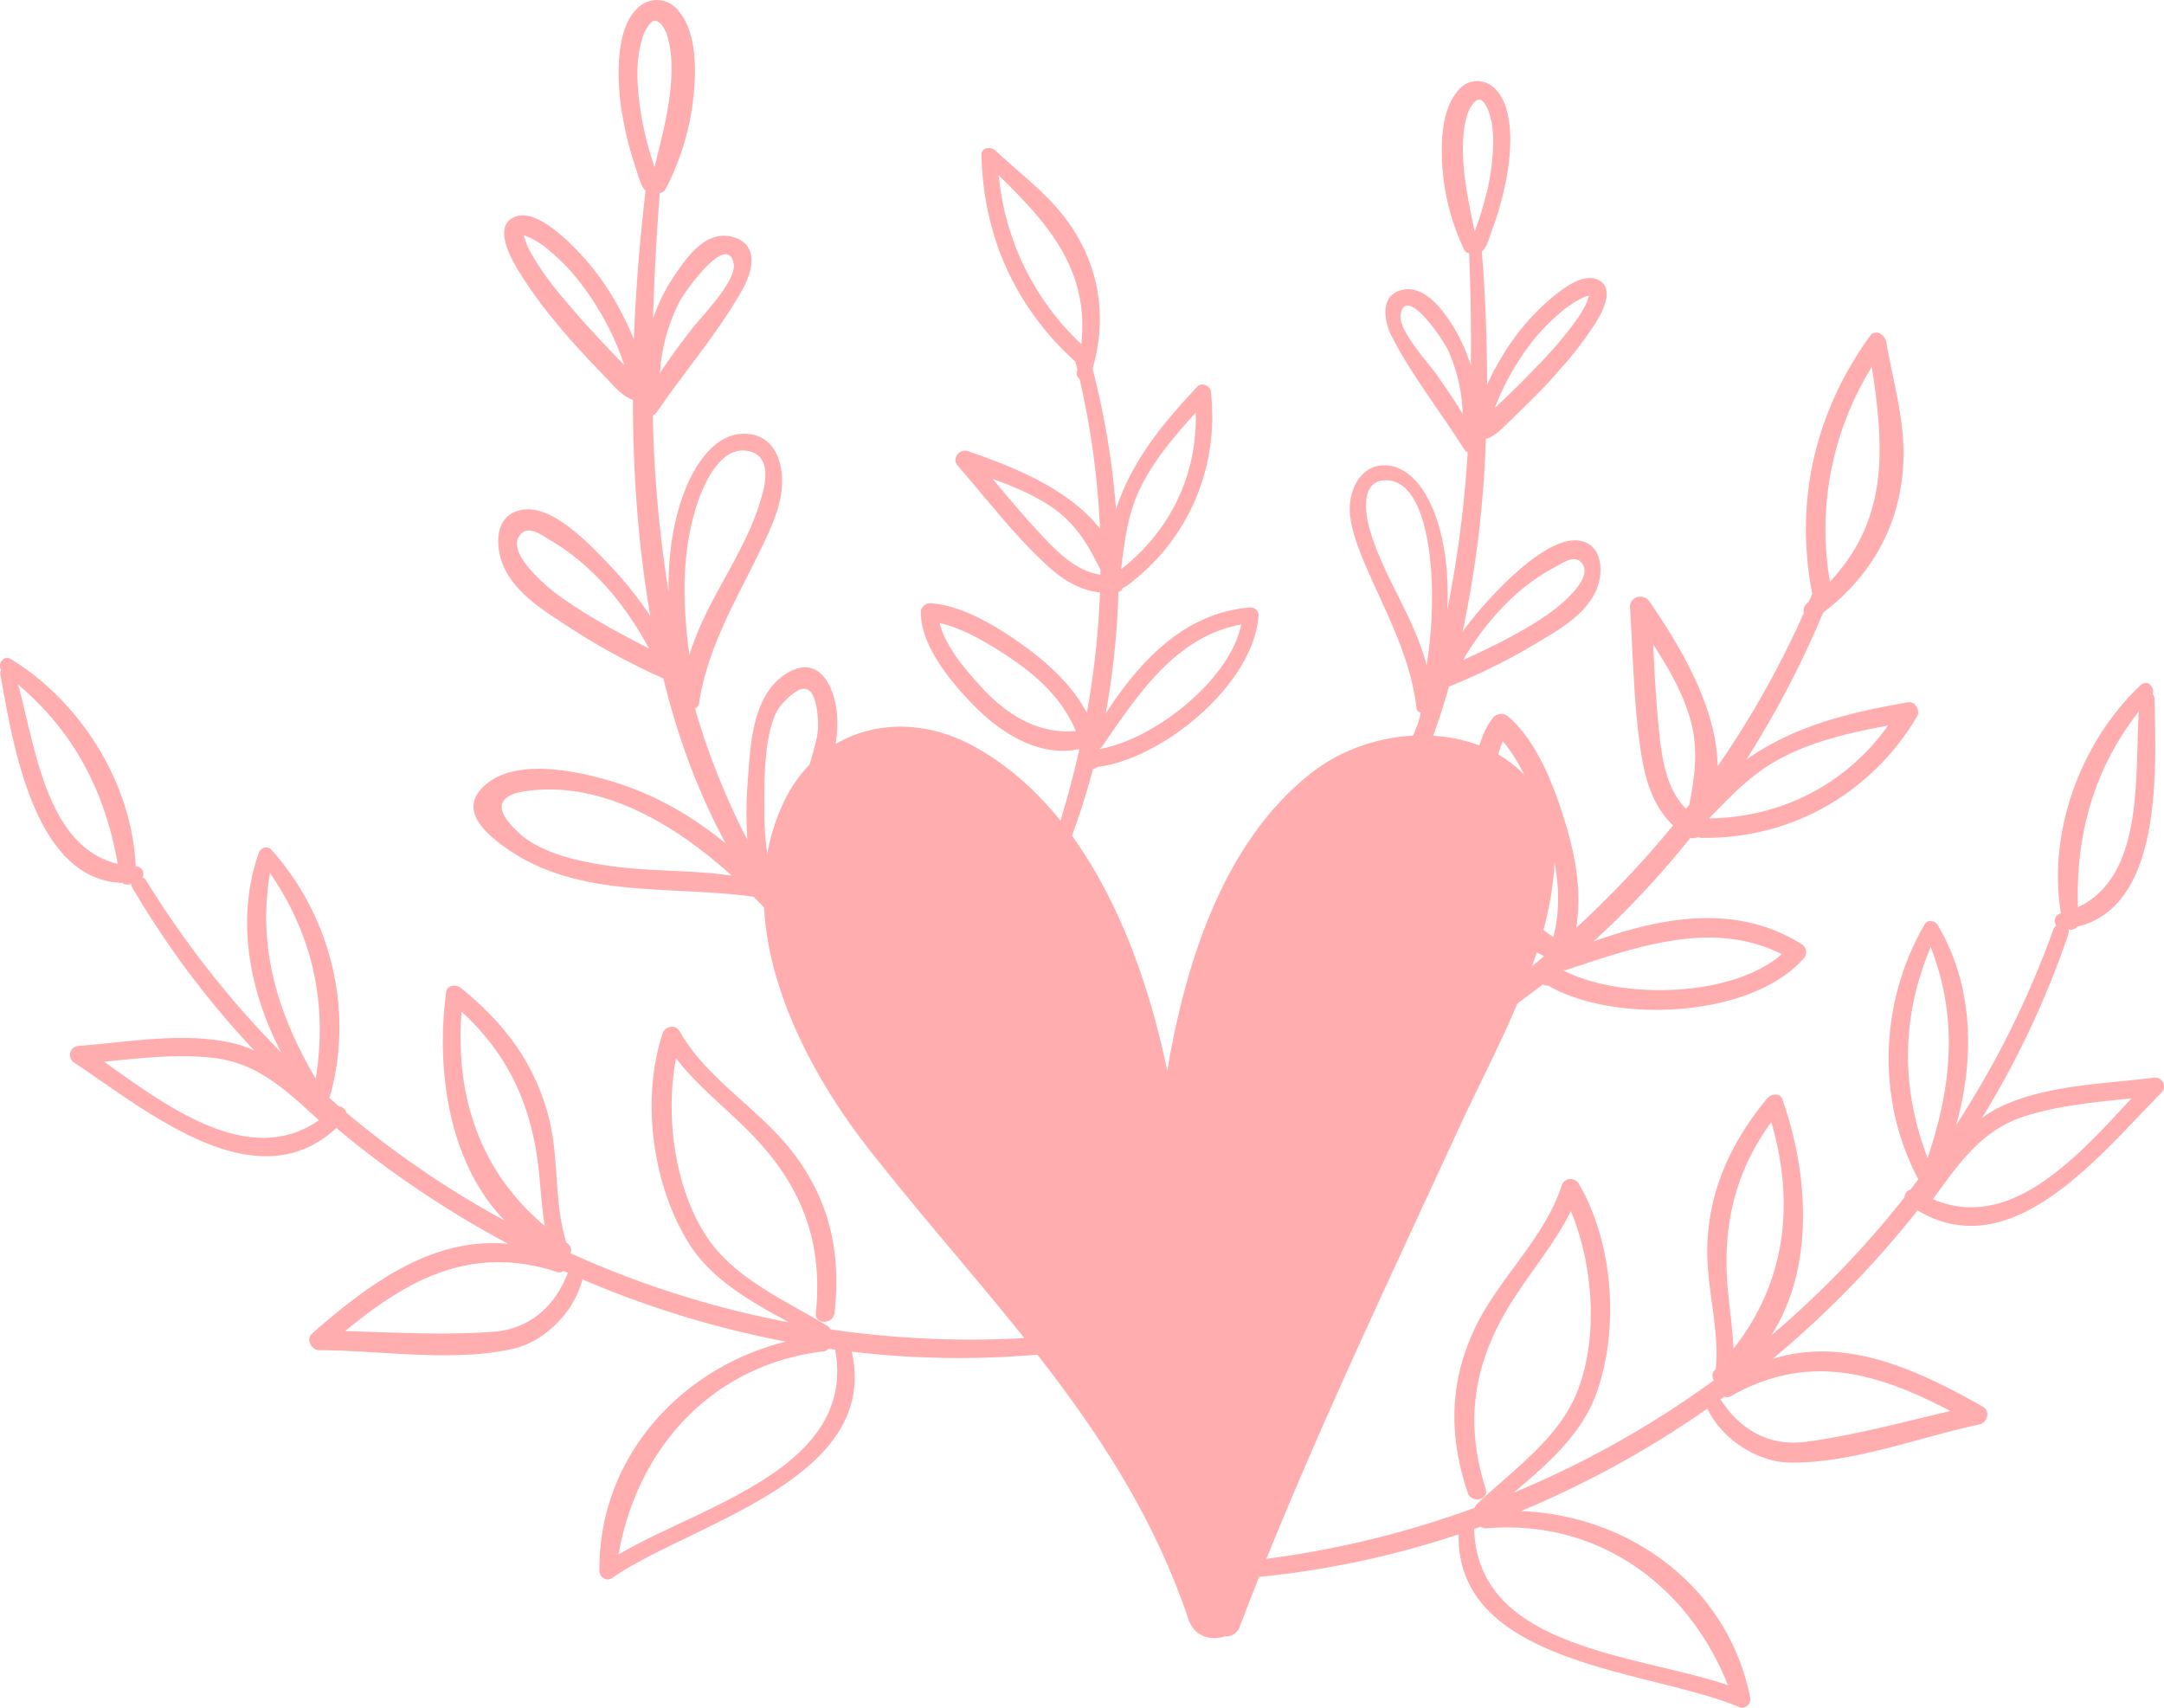 <svg xmlns="http://www.w3.org/2000/svg" width="903.9" height="713.3" viewBox="0.014 -0.018 903.942 713.271" style=""><g><title>love19_224035102</title><g fill="#ffadae" data-name="Layer 2"><path d="M445.5 557.5a405.8 405.8 0 0 1-98.6-2.3 3.1 3.1 0 0 0-1.2-1.4c-16.7-10.2-38-19.4-49.6-36-14.1-20.2-18.4-51.2-13.7-75.8 8.7 11.2 20 20.1 30.1 30.2 21.6 21.6 31.5 45.3 28.3 76.2-.5 4.9 7.2 4.8 7.8 0 2.9-25.6-2.2-48-18.4-68.4-14-17.5-35.2-29.7-46.3-49.3-1.7-3.1-6.1-2.2-7.1.9-8.9 26.9-4.5 62 10.3 86.6 9.5 15.9 26.3 25.3 42.6 34.1a403.5 403.5 0 0 1-91.4-28.9 3.4 3.4 0 0 0-1.4-4.2l-.3-.2c-5.1-16.1-3.1-34.5-7-50.8-5.5-23.3-18.7-40.8-37.1-55.6-1.8-1.5-5.7-1.4-6.1 1.6-4.4 32.6 1 71.6 24.5 95.6a398.7 398.7 0 0 1-66.2-45.1 3.3 3.3 0 0 0-3.1-2.6l-4.1-3.7a4.3 4.3 0 0 0 .4-.7c10-36 .3-75.2-24.6-102.9-1.7-1.8-4.5-.7-5.2 1.4-9.7 27.6-4 57.8 9.4 83.4a401.8 401.8 0 0 1-56.5-72 2.9 2.9 0 0 0-1.5-1.2 3.1 3.1 0 0 0-2.8-4.6c-1.6-34.7-22.7-68.4-52-86.5-3.2-2-5.8 1.9-4.2 4.5a3 3 0 0 0-.3 2.1c5.1 27.7 13.7 85.7 50.9 86.8a3.6 3.6 0 0 0 3.9.3 2.8 2.8 0 0 0 .4 1.9 381 381 0 0 0 50.9 67.9 43.7 43.7 0 0 0-8.8-3.1c-20.5-4.9-44.1-.4-64.7 1.1a3.8 3.8 0 0 0-1.8 7c30 19.8 75.7 58.6 109.5 27.3a419.1 419.1 0 0 0 71.9 48.4c-31-3-57.1 15.6-82 37.4-2.7 2.4-.4 6.9 2.9 7 25.4 0 56.4 5.2 81.4-.7 13.4-3.2 25.4-15.8 28.6-28.9a407.4 407.4 0 0 0 85 26c-43.8 10.9-78.3 48.2-77.9 95.8 0 2.5 3 4.6 5.2 3 32.8-22.8 112.3-41 100.2-94.6a379.1 379.1 0 0 0 89.7 0c4.4-.6 4.5-7.5 0-7zM7.6 285.9c23.4 19.8 36.3 44.7 41.6 74.9-29.6-7.2-34.3-47.9-41.6-74.9zm185.2 136.6c19.7 18 29.4 39.4 32.3 66.5.8 7.7 1.2 15.5 2.5 23-27-22.6-37.5-53.9-34.8-89.5zm-80-57.9q26.7 38.8 19.1 85.9c-15.9-27.1-24.4-54.6-19.1-85.9zm-69.3 78.8c15.3-1.5 31.2-3.4 46.3-1.5 18.2 2.2 30.3 14 43.3 25.8.1 0 .2 0 .2.1-29 20.3-63.4-5.6-89.8-24.4zm162.6 112.8c-20.4 1.5-41.4.3-61.9-.3 26.1-21.5 52.6-36.3 88.5-24.7a2.5 2.5 0 0 0 2.6-.4l1.9.8c-5.6 14.6-16.5 23.5-31.1 24.6zm52.3 93c7.7-44.2 38.9-79.2 85.5-84.8a3.1 3.1 0 0 0 2.2-1.1l2.8.4c8.9 49.3-55.4 64.9-90.5 85.5z"></path><path d="M525.7 257.2c.2-2.3-1.7-3.7-3.9-3.5-27.3 2.4-45.7 22.5-59.9 44.2a331.5 331.5 0 0 0 5.3-50.7 2.8 2.8 0 0 0 1.9-1.8 3.4 3.4 0 0 0 1.5-.7c25.8-19 38.8-49.5 35.2-81.3-.3-2.4-3.9-3.9-5.6-2-15.7 16.7-27.8 32.1-34 51.3a336.2 336.2 0 0 0-9.8-58.7c5.8-20.1 3.4-40.3-8.1-58.2-8.7-13.6-21-22.2-32.5-33-1.8-1.7-5.9-1.4-5.8 1.8.7 33.6 13.9 63.4 38.9 86.1l.3.2c.3 1.1.5 2.1.8 3.2s-.1.5-.2.8a3.3 3.3 0 0 0 1.2 3.4 347.5 347.5 0 0 1 8.5 62.5c-13-16.6-36.1-25.9-55.2-32.4-3.5-1.2-6.8 3-4.3 6 12 13.7 23.2 28.5 36.5 40.9 6.7 6.3 13.9 11.1 23 12.1a356.5 356.5 0 0 1-5.5 50.3c-5.4-10.3-14.3-19-23.8-26.2-11.2-8.3-27-18.6-41.4-19.6-1.9-.1-4.1 1.4-4.1 3.5-.4 14.4 13.5 30.6 22.9 40 11.3 11.3 27.2 21 43.3 17.4-2.6 11.6-5.7 23.2-9.4 34.7-1.2 3.9 4.6 6.1 6 2.3 3.5-9.5 6.5-19 9.1-28.7a3 3 0 0 0 1.8-.8c27.2-3.3 65.3-34.5 67.3-63.1zm-26.2-84.9c.7 25.8-10.6 49.4-31.2 65.4 1.4-11 2.6-21.9 7.2-32.1 5.6-12.4 14.8-23.2 24-33.3zm-82.3-99.1c21.2 20.6 37.8 39.8 34.5 70.5a110.9 110.9 0 0 1-34.5-70.5zm20.4 152.9c-8-8.3-15.5-17.2-22.9-26.1 9 3.2 17.9 7 25.6 12.4 9.8 7.1 14.5 15.8 19.4 25.5v2.1c-9-1.4-15.8-7.4-22.1-13.9zM410 287c-5.8-6.3-15.3-17-17.4-26.8 10.4 2.3 21.4 9.2 29.5 14.6 11.8 7.9 22.1 17.8 27.3 30.5-15.7 1.3-28.5-6.5-39.4-18.3zm48.8 25.9a3 3 0 0 0 1.6-1.2c14.9-21.6 30.8-46 58.1-50.9-4.9 23.7-37.2 48.5-59.7 52.1z"></path><path d="M349.8 300.9c-.2-12.2-6.8-28.7-21.3-19.6s-15 30.4-16.1 44.4a173.9 173.9 0 0 0-.2 25.1 309.6 309.6 0 0 1-21.9-54.9 2.7 2.7 0 0 0 1.7-2.2c3.7-23.6 15.1-42.3 25.4-63.5 4.5-9.3 9.7-19.7 9.3-30.4s-5.6-18.6-15.8-18.7c-12.2 0-20.3 12.7-24.3 22.5-5.6 13.6-7.5 28.6-7.3 43.7a535.4 535.4 0 0 1-6.6-73.9 3.1 3.1 0 0 0 1.6-1.2c11.6-17 25.8-33.4 35.9-51.4 4.3-7.7 7-18.9-4.2-21.9s-19.1 8.6-24.1 15.9a75.6 75.6 0 0 0-9.1 18.2c.5-17.7 1.5-35.2 2.8-52.4A3.2 3.2 0 0 0 278 79a108.5 108.5 0 0 0 12.3-48.3c.1-9-1-19.5-7.1-26.5a11.3 11.3 0 0 0-16.6-1.1c-6.2 5.6-7.7 15.6-8.1 23.5a100 100 0 0 0 1.7 22.5 141.1 141.1 0 0 0 3.2 14c.7 2.5 1.5 5 2.3 7.4s1.7 6.2 3.5 8.6a1 1 0 0 0 .5.4c-2.3 19.6-4.1 40.6-4.9 62.2a107.4 107.4 0 0 0-5.6-11.9 109.2 109.2 0 0 0-23.5-30.5c-4.9-4.2-13.7-11.7-20.8-8.7-8.7 3.7-2 16.1 1 21.3a182 182 0 0 0 16.2 22.6c4.1 5.1 8.6 10 13 14.8l8.3 8.7c3 3.1 6 6.8 10 8.6l1 .3c0 30 2.1 60.7 7.3 90.4a160.8 160.8 0 0 0-17.6-21.9c-7.5-7.8-22.8-24.3-35.4-22.6s-11.9 15.6-8.3 23.8c5 11.1 16.4 18.2 26.1 24.5a275.7 275.7 0 0 0 40.6 22.2c6 24.5 14.6 47.9 26.1 69-14.4-11.9-31.1-21.3-49-26.4-14.2-4.1-38.2-9.1-51 1.5-10.4 8.6-4.1 17.3 4.9 24.3 31 24.4 70.3 17.7 106.7 22.8 2.5 2.5 5 5.1 7.3 7.6a3.2 3.2 0 0 0 4.8.2c2.3 1 5.6-.3 5.5-3.3-1.7-28.1 17.7-50.6 17.4-78.1zm-59.6-87.1c2.3-8.3 9.4-27.1 21.3-25.6s8 15.2 5.8 22.1c-6.9 22.1-22.9 41.3-29.3 63.4-2.7-19.9-3.4-40.6 2.2-59.9zm-6.1-88.3c2-3.7 19.9-29.1 22.4-15.3 1.2 7.2-13.7 22.2-17.6 27.3s-9.1 11.9-13.2 18.3a75.3 75.3 0 0 1 8.4-30.3zM273.7 8.4zm-5 44.1a119 119 0 0 1-2.4-19.8 56.8 56.8 0 0 1 1.2-13.8 44.8 44.8 0 0 1 1.5-5 36 36 0 0 1 2-3.5h.1l.6-.8.9-.7.3-.2h1.5l1 .6c-1.2-.8.1.1.6.6l.5.5a17.4 17.4 0 0 1 1.1 1.8c.2.3.3.7.5 1h.1a19.8 19.8 0 0 1 .8 2.6l.6 2.5.3 1.6c0 .2.1.4.1.6a58.1 58.1 0 0 1 .5 7.2c.2 14.2-3.7 28.3-7.1 42.1-.6-2-1.3-3.9-1.8-5.8-1.1-3.6-2.1-7.6-2.9-11.5zm-14.5 93.1c-3.9-4.1-7.8-8.3-11.6-12.6-5.6-6.4-11.3-12.8-16.1-19.9-1.6-2.4-3.2-4.8-4.6-7.3l-1.5-2.9a7.6 7.6 0 0 1-.4-1.1 3 3 0 0 1-.4-1 20.2 20.2 0 0 1-.7-2.3c0-.2 0-.1-.1-.2h.3l1.6.6 1.5.7 2.4 1.4 2.3 1.5 1.3 1c-.7-.5.7.6.9.8 8.9 7.2 15.9 16.3 21.7 26.2a111.8 111.8 0 0 1 10 22zM233 248.4c-3.5-2.6-23.3-18.4-15.1-25.7 3.4-3.2 8.8 1 12 2.9 17.7 10.4 31.3 26.8 41.2 45.2-13.1-6.7-26.1-13.7-38.1-22.4zm-15.6 100c-11.4-10.1-10.4-16.6 3.6-18.2 31.4-3.8 61.3 14.4 84.7 35.5-16.8-2.5-33.8-1.6-51.1-4.1-12-1.7-27.7-4.9-37.2-13.2zm113.7-9.7c-3.8 10.1-7.1 20.2-7.2 30.7-4-10.1-4.6-21.8-4.6-32.3s-.4-35 7.6-43.3c3.8-3.9 13.5-14.8 14.8 7.1.4 5.5-1.3 10.7-2.8 15.9-2.1 7.5-5.1 14.6-7.8 21.9z"></path><path d="M521.4 659a380.6 380.6 0 0 0 87.9-18.2c-1 54.8 80.6 56.6 117.3 72.2 2.5 1.1 5-1.6 4.5-4-9.3-46.7-50.7-76.2-95.8-77.9a412.6 412.6 0 0 0 77.9-42.8c5.8 12.2 20.1 22.1 33.9 22.5 25.8.7 55-10.7 79.8-15.9 3.3-.7 4.6-5.6 1.4-7.4-28.7-16.3-58-29.2-87.8-20a417.3 417.3 0 0 0 60.5-62c39.5 23.7 76.4-23.5 101.7-49a3.7 3.7 0 0 0-3.2-6.4c-20.5 2.6-44.5 3-63.6 12a49.9 49.9 0 0 0-8 4.8 376.7 376.7 0 0 0 36.1-76.8 2.8 2.8 0 0 0 0-2 3.4 3.4 0 0 0 3.7-1.1c36.2-8.5 32.8-67.1 32.3-95.2a3.7 3.7 0 0 0-.8-2c1.1-2.9-2.3-6.3-5-3.7-25 23.7-38.9 61-33.3 95.4a3.1 3.1 0 0 0-1.9 5 3.6 3.6 0 0 0-1.2 1.5 393.5 393.5 0 0 1-40.7 81.9c7.9-27.8 7.3-58.5-7.7-83.6-1.2-1.9-4.2-2.4-5.4-.3-18.7 32.1-20.3 72.6-3.1 105.7a1.8 1.8 0 0 0 .5.7l-3.3 4.4a3.4 3.4 0 0 0-2.5 3.2 400 400 0 0 1-55.7 57.7c18.2-28.3 15.6-67.7 4.6-98.7-1-2.8-4.8-2.1-6.3-.3-15 18.3-24.4 38.1-25 62-.5 16.7 5.2 34.4 3.5 51.2l-.3.2a3.4 3.4 0 0 0-.5 4.4 405.6 405.6 0 0 1-83.6 46.9c14.1-11.9 28.7-24.6 34.8-42.1 9.4-27.1 6.7-62.3-7.5-86.8-1.6-2.9-6.1-2.8-7.2.5-6.9 21.5-25.2 37.8-35.3 57.7-11.7 23.3-12.2 46.2-4 70.7 1.5 4.6 9 3.2 7.5-1.6-9.4-29.6-4.5-54.8 12.3-80.3 7.8-12 17-23 23.3-35.7 9.6 23.1 11.7 54.3 2 77-8 18.6-27 31.9-41.3 45.4a2.8 2.8 0 0 0-.8 1.5 403.7 403.7 0 0 1-96.1 22.4c-4.5.5-3 7.2 1.4 6.9zM868 378.9c-.9-30.6 6.6-57.6 25.4-81.8-1.6 28 2.1 68.8-25.4 81.8zM724.1 563.3c-.3-7.7-1.4-15.3-2.2-23.1-2.7-27.1 2.4-50 18-71.6 10 34.2 6 67-15.8 94.7zm81.1-79.7q-17-44.6 1.3-88.1c11.6 29.7 8.8 58.3-1.3 88.1zm2.2 17.2c0-.1.1-.1.2-.2 10.3-14.2 19.8-28.2 37.2-34.1 14.4-4.8 30.3-6.2 45.6-7.8-22.1 23.8-50.4 56.1-83 42.1zm-88.7 83.6l1.6-1.1a2.9 2.9 0 0 0 2.7-.2c32.8-18.6 61.7-9.5 91.7 6.2-20 4.7-40.3 10.2-60.6 12.9-14.5 1.9-27-4.6-35.4-17.8zm-102.9 54.1l2.7-.9a4.2 4.2 0 0 0 2.3.7c46.8-4 84.5 23.9 101 65.5-38.5-13-104.6-15.2-106-65.3z"></path><path d="M659.9 225.8c-14.9-2.6-40.2 25.9-48.9 37.9a464.6 464.6 0 0 0 9.7-80.5l.9-.2c3.6-1.5 6.4-4.6 9.2-7.3l7.7-7.5c4.2-4.2 8.3-8.3 12.1-12.8a151.9 151.9 0 0 0 15.3-19.6c2.9-4.5 9.3-15.4 1.6-19-6.2-2.9-14.3 3.5-18.8 7.1a96.9 96.9 0 0 0-22.1 26.4 92.9 92.9 0 0 0-5.4 10.4c0-19.3-.8-38.1-2.2-55.7l.4-.3c1.8-2.1 2.6-5 3.5-7.6s1.6-4.4 2.3-6.6a125.4 125.4 0 0 0 3.3-12.4 89.7 89.7 0 0 0 2.4-20c-.1-7-1.1-16-6.5-21.2a10.1 10.1 0 0 0-14.8.3c-5.7 6.1-7.1 15.5-7.3 23.5a96 96 0 0 0 9.3 43.5 2.6 2.6 0 0 0 2.1 1.5c.6 15.4.9 31.1.7 46.9a70.3 70.3 0 0 0-7.5-16.5c-4.2-6.7-11.7-17.1-21-15.1s-8.1 12.4-4.5 19.5c8.4 16.4 20.5 31.6 30.3 47.2a3.1 3.1 0 0 0 1.4 1.1 481.9 481.9 0 0 1-8.5 65.7c1.6-34.2-10-59.7-25.9-60.2-9.1-.3-14.1 8-14.8 16.2s3.6 18.9 7.3 27.4c8.4 19.3 17.9 36.4 20.5 57.6a2.1 2.1 0 0 0 1.4 2c2.8 1.4-20.3 45.7-22.7 50.1l1.2-3.3c-1.5 6.4-5.8 11.4-9.9 16.3-2.6 3.1-5.1 6.3-7.6 9.5-.6.7-1.2 1.8-.6 2.6a2.8 2.8 0 0 0 1.5.6c6.2.7 8.2-1.3 11.9-5.9a109.2 109.2 0 0 0 9-13.5c4.5-7.5 8.7-15.2 12.6-23 7.2-14 12.4-29 16.8-44.2a255 255 0 0 0 37-18.4c8.9-5.3 19.3-11.2 24.1-21 3.6-7.2 3.5-19.8-6.5-21.5zm-25.8-74.7a86.2 86.2 0 0 1 20.3-22.7l.9-.6 1.2-.8a13.7 13.7 0 0 1 2-1.3l2.2-1.2 1.4-.6 1.4-.4h.3c-.1.1 0 .1-.1.2a17.2 17.2 0 0 1-.7 2.1 3.6 3.6 0 0 1-.4.9 6.3 6.3 0 0 1-.4.9l-1.4 2.5a72.3 72.3 0 0 1-4.4 6.4 175.3 175.3 0 0 1-15.1 17.2c-3.5 3.7-7.1 7.3-10.8 10.9l-6.1 5.8a102.6 102.6 0 0 1 9.7-19.3zm-22.9-92.5q.1-3.1.6-6.3v-.2h.1a1.3 1.3 0 0 1 .1-.6l.3-1.4.6-2.3.9-2.2a5.6 5.6 0 0 1 .5-.8 16.3 16.3 0 0 1 1.1-1.7l.4-.5c.5-.4 1.6-1.1.6-.5l.9-.5h1.3l.3.2.8.8.5.6c0 .1 0 .1.1.1a23.9 23.9 0 0 1 1.6 3.3 43.6 43.6 0 0 1 1.2 4.4 51.2 51.2 0 0 1 .5 12.4 94.8 94.8 0 0 1-2.7 17.6q-1.4 5.3-3 10.5c-.6 1.6-1.3 3.3-1.9 5.1-2.6-12.6-5.5-25.3-4.8-38zm-11.3 97.5c-3.4-4.7-16.2-18.6-14.8-25 2.6-12.2 17.8 11.1 19.5 14.5a69.4 69.4 0 0 1 6.4 27.3c-3.4-5.8-7.3-11.3-11.1-16.8zm-4 121.7c-5-20-18.6-37.7-24-57.7-1.6-6.2-3.3-18.7 6-19.5 20.3-1.8 23.3 46.2 18 77.2zm49.9-20.7c-10.9 7.4-22.8 13.1-34.7 18.6 9.4-16 22.1-30.2 38.3-38.8 3-1.6 7.9-5.2 10.9-2.3 7 6.9-11.2 20.3-14.5 22.5z"></path><path d="M753.5 400.2a3.9 3.9 0 0 0-1.1-6c-27.2-17-58.3-11.2-86.8-1a376.3 376.3 0 0 0 40.5-43.3 3.8 3.8 0 0 0 3.1-.4 3.9 3.9 0 0 0 1.8.4c37.4.5 70.8-18.7 89.8-50.7 1.5-2.5-.8-6.4-3.8-5.9-26.3 4.5-48.3 10.4-67.5 23.9a411.7 411.7 0 0 0 32.1-61.4c19.4-14.7 31.4-35.1 33.3-59.8 1.5-18.7-3.9-35.3-7-53.4-.5-2.8-4.5-5.4-6.7-2.4-22.9 31.7-31.6 68.6-24.3 107.2a.5.5 0 0 0 .2.4c-.5 1.2-1 2.4-1.6 3.6l-.7.6a4 4 0 0 0-1.3 4 395 395 0 0 1-36 64c-.4-24.6-15.2-49.4-28.5-68.9-2.4-3.5-8.4-2-8.1 2.6 1.4 21.1 1.5 42.7 5.1 63.6 1.9 10.5 5.2 20 12.9 27.4a418.9 418.9 0 0 1-40.5 42.8c2.3-13.4.2-27.7-3.7-41-4.5-15.6-11.9-36.3-24.6-47.2a4.4 4.4 0 0 0-6.3.3c-10.5 13.1-8.9 37.9-6.7 53.2 2.5 18.4 10.4 38.5 27.9 46.5-10.5 9-21.5 17.5-33 25.7-3.9 2.7-.1 8.8 3.9 6.2 9.9-6.2 19.4-13 28.6-20.1a3.6 3.6 0 0 0 2.2.5c27.5 16 84.8 13.7 106.8-11.4zm35.2-97.2c-17.4 24.4-44.5 38.4-74.8 38.8 8.9-9.2 17.7-18.5 29.2-24.7 13.9-7.6 30-11.2 45.6-14.1zm-6.8-149.8c5.2 34 7.1 63.5-17.5 89.7a128.8 128.8 0 0 1 17.5-89.7zm-88.4 156.3c-1.6-13.4-2.3-26.9-2.9-40.3 6.1 9.3 11.7 19 15 29.5 4.2 13.4 2.4 24.8.1 37.3l-1.4 1.8c-7.4-7.5-9.5-17.9-10.8-28.3zm-68.3 37.2c-1-10-2.3-26.6 2.6-37.1 8.1 9.4 13.4 23.6 17.1 34.3 5.5 15.5 8 32 4 47.4-15.5-9.8-21.9-26.1-23.7-44.6zm27.1 58.2a2.8 2.8 0 0 0 2.2.1c29.1-9.6 61-21.1 89.8-6.5-21.2 18.5-68.6 19-92 6.4z"></path><path d="M547.4 323.1c-36.1 28.6-52.1 78.2-59.8 124.2-10.7-52.1-34.5-110.3-80.9-135.7-30.3-16.5-65.3-7.7-79.9 24.7-21.8 48.1 6.2 105.3 35.7 143 50.2 64.3 107.2 117.6 134 197.1 2.5 7.2 9.5 9 15.1 7a6 6 0 0 0 6.3-4.1c26.6-69.8 59.6-138.8 90.9-206.8 15.5-33.8 37.6-71.5 40.4-109.4 4.3-58-63.7-70.2-101.8-40z"></path></g></g></svg>